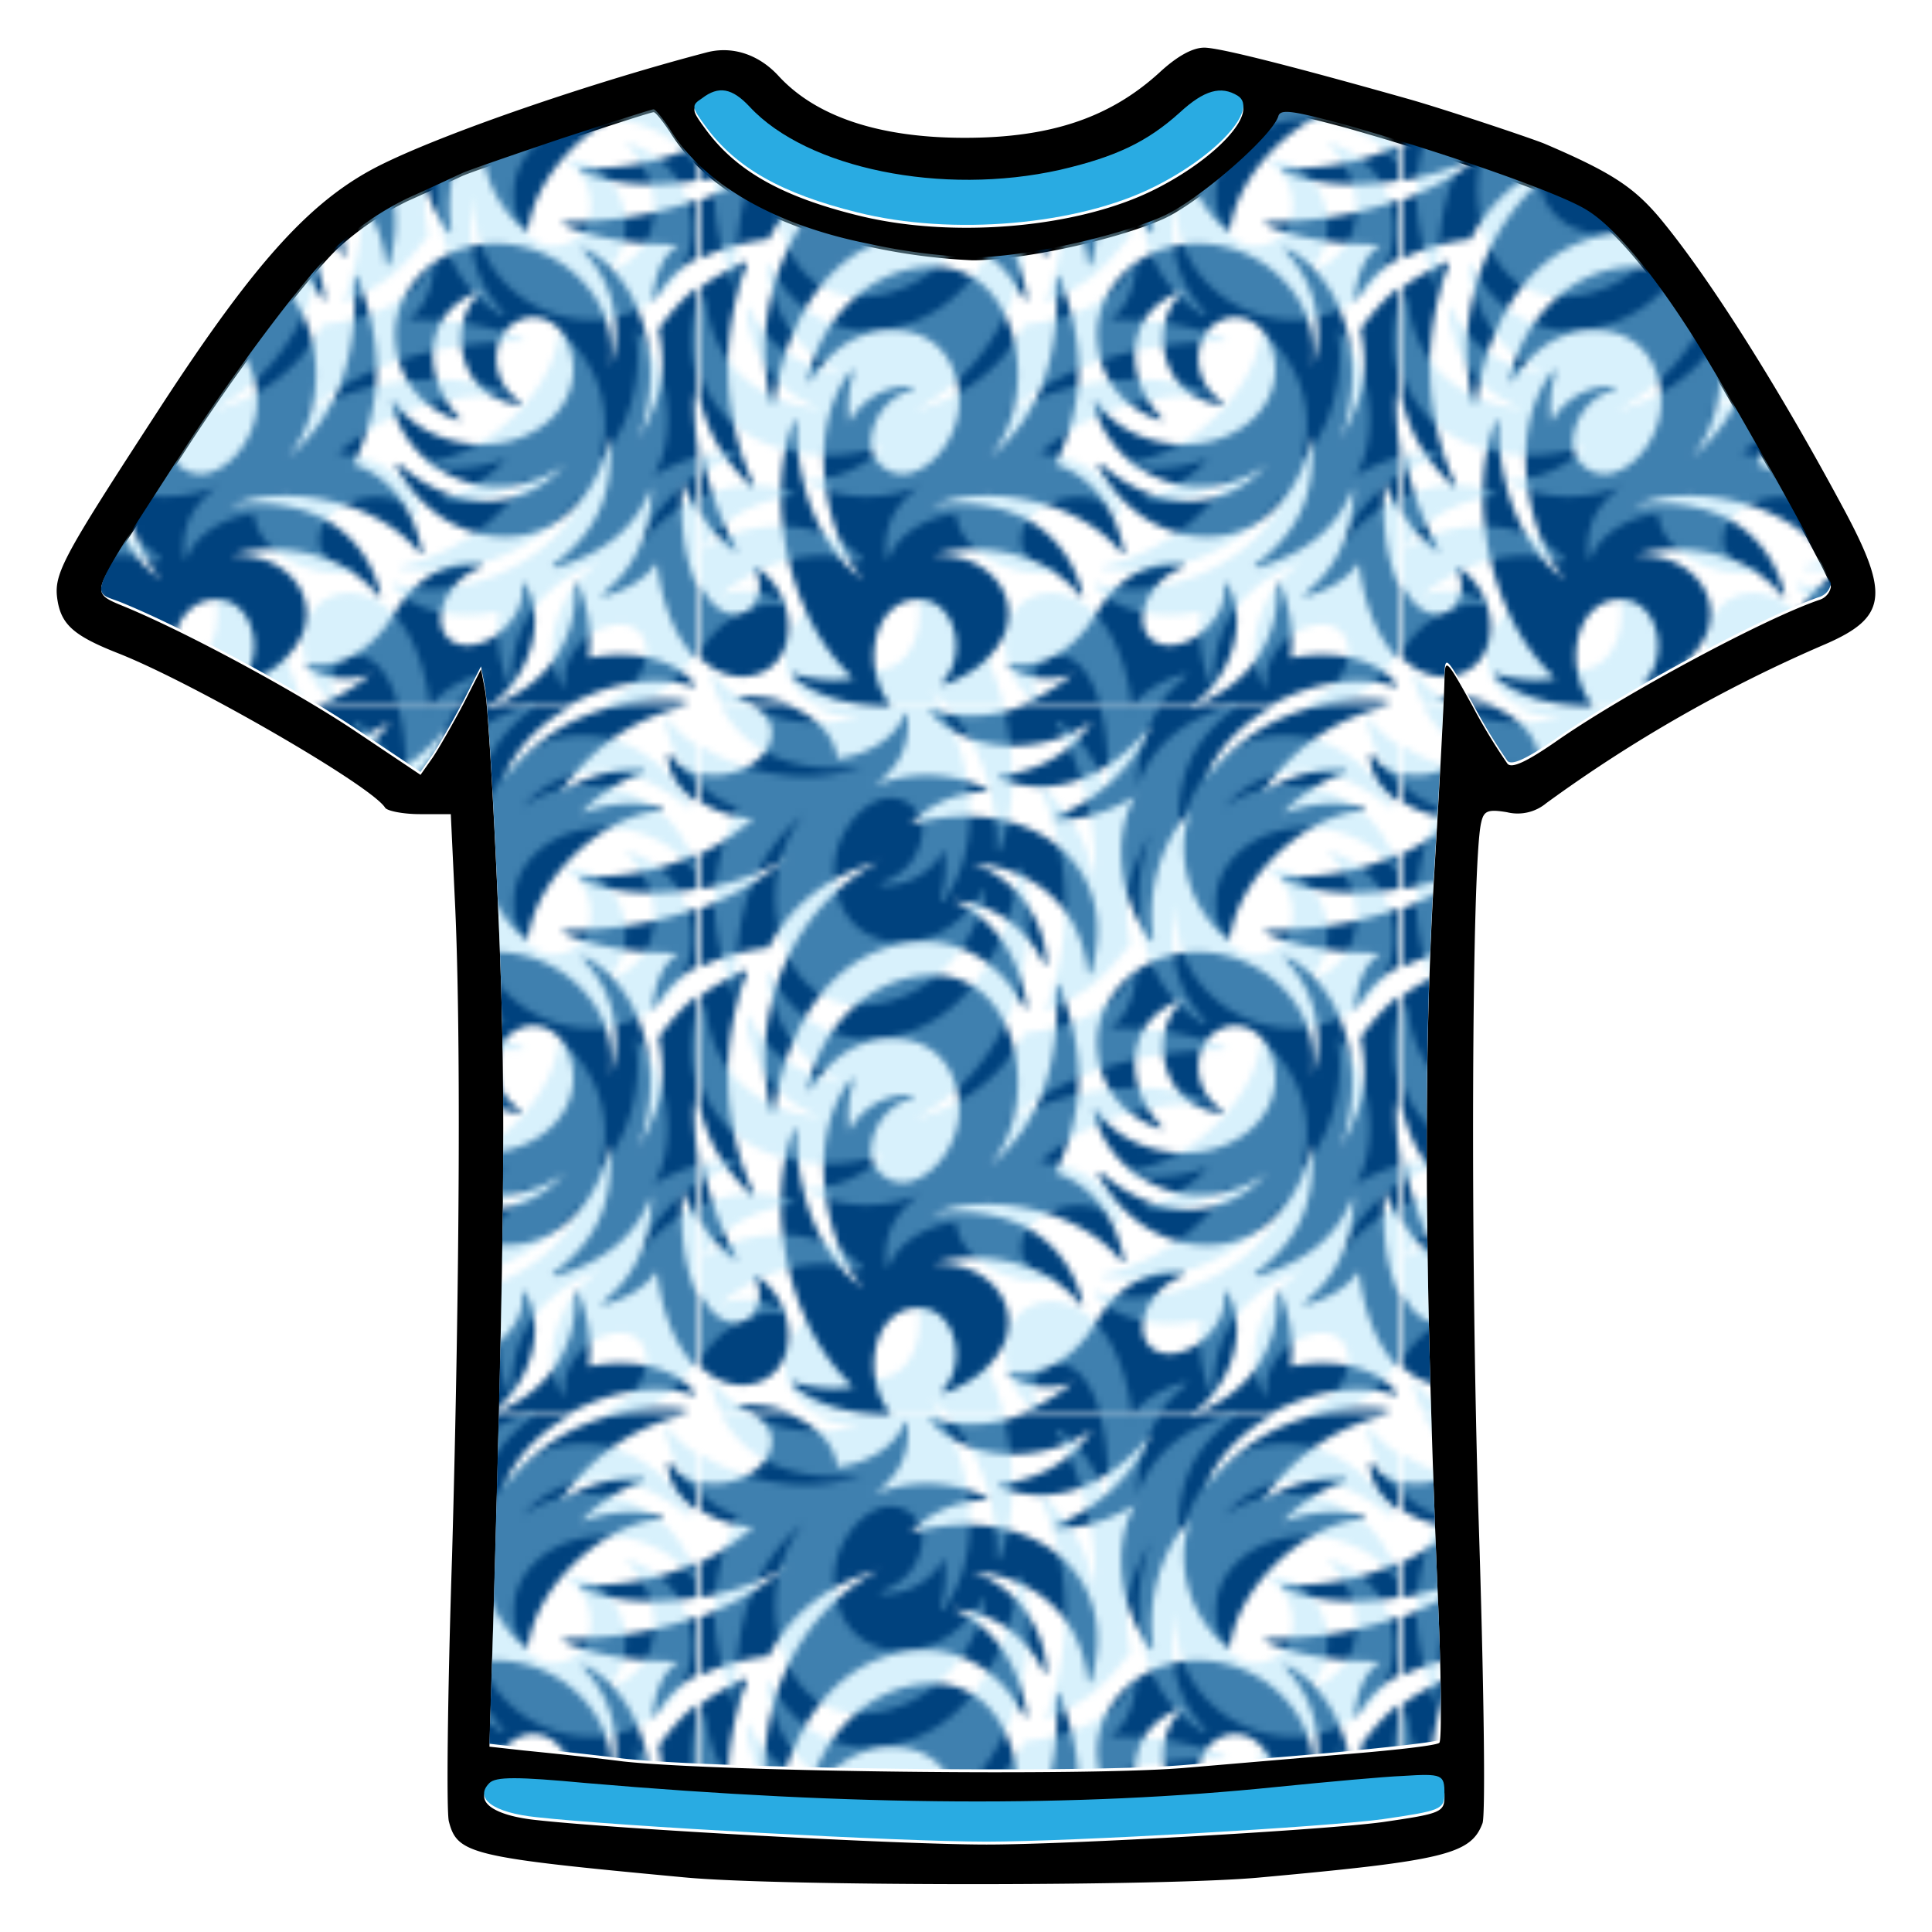 <svg id="Layer_1" data-name="Layer 1" xmlns="http://www.w3.org/2000/svg" xmlns:xlink="http://www.w3.org/1999/xlink" viewBox="0 0 300 300">
  <defs>
    <pattern id="Jive" data-name="Jive" width="108.34" height="109.64" patternUnits="userSpaceOnUse" viewBox="0 0 108.34 109.64">
      <rect width="108.34" height="109.64" fill="none"/>
      <g>
        <path d="M87.47,144.34a.25.25,0,0,1,.25-.21c12.91-.13,24.75-3.27,34-11.51-8,5.56-22.94,7.51-31.53,3.62a.25.25,0,0,1,.11-.48c10.68.29,19.28-3,26-9-6.87-.42-12.57-4.74-12.56-9.84a.25.25,0,0,1,.48-.1c1.12,2.49,4.75,3.78,8.58,2.88,4.18-1,7-4.19,6.3-7.16-.47-2-2.44-3.4-5-3.79a.25.25,0,0,1,0-.5,17.42,17.42,0,0,1,3.32,0c6.49.62,11.51,4.6,11.95,9.18,4.71-.55,8.88-3.16,10.38-6.77a.25.25,0,0,1,.49.08c.38,4.75-1.26,7.84-5,10.85a21.81,21.81,0,0,1,17.26.54.25.25,0,0,1-.1.48,16.25,16.25,0,0,0-11.73,5.07c18.25-5.13,33.09,6.2,28,23.05a.25.25,0,0,1-.49-.05c-.92-9.71-7.7-16.12-17.86-17.08a17.46,17.46,0,0,1,11.56,15.53.25.25,0,0,1-.48.12,16.75,16.75,0,0,0-14.16-9.81c6.33,2.58,10.4,8.6,11.57,16.42a.25.25,0,0,1-.48.15c-3.87-7.58-12.16-12.79-22.45-8.81-10.62,4.11-15.27,16.39-16.3,25a.26.26,0,0,1-.24.22.25.25,0,0,1-.26-.2c-3.72-15.69,3.58-31.95,16.64-38.84-7.1,2-13.44,6.26-17,13.35-8.29,1-14,3.86-16.86,9.24a.25.25,0,0,1-.29.13.25.25,0,0,1-.18-.27c.18-2.11.94-6.33,4.07-8.27-7,0-12.51-.89-17.8-3A.26.26,0,0,1,87.47,144.34ZM117,197.81a.25.25,0,0,0-.36.34c1.62,2.8.14,6.81-3.05,6.81-5.72,0-8.47-10.77-7.6-20.59,2.16,5.76,4,8.05,7.35,10.79a.25.25,0,0,0,.38-.31,46.56,46.56,0,0,1-5.9-24.09c1.46,6,3.2,9.32,8.13,14.38a.25.25,0,0,0,.41-.28,44.25,44.25,0,0,1-.95-34.26.25.25,0,0,0-.35-.32c-5.21,2.55-8.26,4.23-12.75,10.39,1.36,7.4.23,11-3.17,17.2C103,167.94,101,154,90.92,148.26a.25.25,0,0,0-.31.4,17.91,17.91,0,0,1,4.16,17.93c1.53-10.39-7.6-19.12-17.78-19.12-9.6,0-16.15,7.51-15.61,14.94s5.44,11,9.67,12.5a.25.25,0,0,0,.27-.42c-5.61-5.69-6.38-16.49,3.58-19.76-5.86,5.06-3.69,16.83,5.69,17.72a.25.25,0,0,0,.16-.47,8,8,0,0,1-3.68-6.57c0-4.67,3.42-6.51,5.68-6.51,3.42,0,6.26,3.26,6.26,8.18,0,5.84-5.26,10.68-12,11.44s-12.78-2.15-15.75-6.46a.25.25,0,0,0-.45.21,17.14,17.14,0,0,0,26.89,9.51c-6.61,7.5-17,7.61-25.72-.09a.25.25,0,0,0-.4.3c2.67,5.41,9.25,11.82,18.61,10.88,8.56-.86,13.52-9,14.52-15.69.56,8.52-1.39,14.54-8.75,20.15a.25.25,0,0,0,.22.45c6.79-2,12.23-5.43,15-12.54,0,6.16-2.14,12.37-7.53,16.51a.25.25,0,0,0,.22.45c3.45-1,6.17-2.49,8.14-5.19,1.31,11.1,6.52,17.69,12.52,17.69,4.12,0,7.2-3,7.2-7.87A11.37,11.37,0,0,0,117,197.81Zm99.23-91.62c-3.16-3.9-9.54-5.39-16.43-4a22.7,22.7,0,0,0-1.61-11.48.25.25,0,0,0-.48.12c.38,8.77-4.62,15.84-13.45,18.91,6.91-4.76,8.93-14.19,5.64-19.07a.25.25,0,0,0-.46.19c.37,2.06-.61,4.68-2.71,6.73-2.91,2.81-6.85,3.45-8.81,1.43s-1.2-5.95,1.71-8.76A9.68,9.68,0,0,1,183,88.08a.25.25,0,0,0-.06-.49c-6.39-.55-10.77,3.25-13.52,7.88s-7.57,8.41-13.21,7.67a.25.25,0,0,0-.16.47,11,11,0,0,0,9.86,1.05c-5.79,4.91-14,7.74-21.84,5.23a.25.25,0,0,0-.27.41c5.91,6.56,17.69,6.7,25.11,1.37-3,4.32-7.07,7.48-14.29,8.48a.25.25,0,0,0-.05.49c8.29,3.08,16.6,0,23.45-8.21a26.34,26.34,0,0,1-14.77,14,.25.25,0,0,0-.16.28.25.25,0,0,0,.24.21c3.94.08,7.49-.86,12.27-3.57C172.1,129,172.87,139,178,145.61a.25.25,0,0,0,.45-.2c-1.18-7.2,1.3-15.33,5.61-19.64a18.18,18.18,0,0,0,5.9,19.64.25.25,0,0,0,.26,0,.26.26,0,0,0,.16-.2c1.23-9.42,11.77-19,20.6-19.78a.25.25,0,0,0,0-.5,20.83,20.83,0,0,0-12.39,1,21.79,21.79,0,0,1,9.56-6.25.25.25,0,0,0-.06-.5,20.42,20.42,0,0,0-12.73,3.54A31.44,31.44,0,0,1,214.8,109.3a.25.25,0,0,0,0-.5c-11.92-1.3-21.75,3.32-28.22,11.92,1.65-4.9,6.37-9.76,12.95-12.62,5.85-2.55,11.85-2.95,16.42-1.51a.25.25,0,0,0,.27-.4Zm-52.91,75.57c4.81-10.49,4.46-18.69.59-29.05a.25.25,0,0,0-.49.1c.62,12.62-2.83,21.65-10.3,27.81,8.25-9.85,4.35-29.56-8.82-29.56-9.59,0-17.52,8-19.45,17.52a.25.25,0,0,0,.47.18c2.84-4.76,7.41-7.85,12.46-7.85,8.13,0,10.54,6.47,10.54,11,0,6.19-4.93,11.34-8.71,11.34a4.94,4.94,0,0,1-5-4.93,8.87,8.87,0,0,1,6.38-8.16.25.25,0,0,0-.07-.5,10.47,10.47,0,0,0-9.63,5.57,17.4,17.4,0,0,1,.64-7.72.25.25,0,0,0-.44-.23c-7.36,9.39-3.84,25.63,2,32.36-5.53-4-10.42-12.63-10.34-24.39a.25.25,0,0,0-.49-.1c-4.11,10.25-1.93,29.25,9.28,39.85a20.13,20.13,0,0,1-9.12-.69.25.25,0,0,0-.24.44c4.09,3.46,9.81,4.54,15.27,4.54-4.7-5.5-3.14-16.55,4.36-16.55,5.35,0,7.78,8.3,3.65,12.78a.25.25,0,0,0,.27.41c4.78-1.65,9.95-5.79,9.95-11,0-5-4.81-9.39-11.8-9.05,8.82-2.51,18.05.27,22.88,6.25a.25.25,0,0,0,.31.07.26.26,0,0,0,.13-.29c-2.79-10.72-12-15.2-23.44-13.71,9.28-3.76,23.25-.48,29.42,7.31a.25.25,0,0,0,.45-.21C172.53,188.66,169,183.71,163.28,181.76Z" fill="#00427e"/>
        <path d="M189.67,162.47a.25.25,0,0,1-.25.21c-12.91.14-24.75,3.27-34,11.52,8-5.56,22.94-7.51,31.53-3.62a.26.26,0,0,1-.11.49c-10.68-.29-19.28,3-26,9,6.87.42,12.57,4.74,12.56,9.85a.25.25,0,0,1-.48.1c-1.12-2.49-4.75-3.78-8.58-2.88-4.18,1-7,4.19-6.3,7.17.47,2,2.44,3.4,5,3.79a.25.25,0,0,1,0,.5,17.42,17.42,0,0,1-3.32,0c-6.49-.62-11.51-4.59-11.95-9.18-4.71.55-8.88,3.16-10.38,6.77a.25.25,0,0,1-.49-.08c-.38-4.75,1.26-7.84,5-10.85a21.82,21.82,0,0,1-17.26-.54.26.26,0,0,1-.14-.28.25.25,0,0,1,.24-.2,16.26,16.26,0,0,0,11.73-5.07c-18.26,5.13-33.09-6.2-28-23.05a.25.25,0,0,1,.49,0c.92,9.71,7.7,16.12,17.86,17.08a17.46,17.46,0,0,1-11.56-15.53.25.25,0,0,1,.48-.12,16.75,16.75,0,0,0,14.16,9.81c-6.33-2.58-10.4-8.6-11.57-16.42a.25.25,0,0,1,.48-.15c3.87,7.58,12.16,12.79,22.45,8.81,10.62-4.11,15.27-16.38,16.3-25a.25.25,0,0,1,.5,0c3.72,15.69-3.58,31.95-16.64,38.84,7.1-2,13.44-6.26,17-13.35,8.29-1,14-3.86,16.86-9.24a.25.25,0,0,1,.48.14c-.18,2.11-.94,6.33-4.07,8.27,7,0,12.51.89,17.8,3A.25.25,0,0,1,189.67,162.47ZM160.18,109a.25.25,0,0,0,.36-.34c-1.62-2.8-.14-6.81,3.05-6.81,5.72,0,8.47,10.77,7.6,20.59-2.16-5.75-4-8.05-7.35-10.79a.25.25,0,0,0-.38.32,46.55,46.55,0,0,1,5.9,24.08c-1.46-6-3.2-9.32-8.13-14.38a.25.25,0,0,0-.41.28,44.25,44.25,0,0,1,.95,34.26.25.25,0,0,0,.35.32c5.21-2.55,8.26-4.23,12.75-10.39-1.36-7.4-.23-11,3.17-17.19-3.94,9.92-1.84,23.89,8.19,29.59a.25.25,0,0,0,.31-.4,17.9,17.9,0,0,1-4.16-17.93c-1.53,10.39,7.6,19.11,17.78,19.11,9.6,0,16.15-7.51,15.61-14.94s-5.44-11-9.67-12.5a.25.25,0,0,0-.27.42c5.61,5.69,6.38,16.49-3.58,19.76,5.86-5.06,3.69-16.83-5.69-17.72a.25.25,0,0,0-.26.17.25.25,0,0,0,.1.3,8,8,0,0,1,3.68,6.57c0,4.67-3.42,6.51-5.68,6.51-3.42,0-6.26-3.26-6.26-8.18,0-5.84,5.26-10.68,12-11.43s12.78,2.15,15.75,6.46a.25.25,0,0,0,.46-.21A17.14,17.14,0,0,0,189.47,125c6.61-7.5,17-7.61,25.72.09a.25.25,0,0,0,.39-.3c-2.67-5.41-9.25-11.82-18.61-10.88-8.56.86-13.52,9-14.52,15.69-.56-8.52,1.39-14.54,8.75-20.14a.25.25,0,0,0,.07-.32.25.25,0,0,0-.3-.13c-6.79,2-12.23,5.42-15,12.54,0-6.16,2.14-12.37,7.53-16.51a.25.25,0,0,0-.22-.45c-3.45,1-6.17,2.49-8.14,5.18-1.31-11.1-6.52-17.69-12.53-17.69-4.12,0-7.21,3-7.21,7.87A11.37,11.37,0,0,0,160.18,109ZM61,200.62c3.16,3.9,9.54,5.39,16.43,4A22.71,22.71,0,0,0,79,216.1a.25.25,0,0,0,.48-.12c-.37-8.77,4.62-15.84,13.45-18.91C86,201.82,84,211.26,87.29,216.13a.25.25,0,0,0,.46-.19c-.37-2.06.61-4.68,2.71-6.72,2.91-2.81,6.85-3.45,8.81-1.43s1.2,5.95-1.71,8.76a9.67,9.67,0,0,1-3.45,2.19A.25.25,0,0,0,94,219a.25.25,0,0,0,.23.22c6.39.55,10.77-3.25,13.52-7.88s7.57-8.41,13.21-7.67a.25.25,0,0,0,.16-.47,11,11,0,0,0-9.86-1.05c5.8-4.91,14-7.74,21.84-5.23a.25.25,0,0,0,.27-.41c-5.91-6.56-17.69-6.7-25.11-1.37,3-4.32,7.07-7.49,14.29-8.48a.25.25,0,0,0,.05-.49c-8.29-3.08-16.6,0-23.45,8.22a26.34,26.34,0,0,1,14.77-14,.25.25,0,0,0-.08-.49c-3.94-.08-7.49.86-12.26,3.57,3.51-5.69,2.74-15.64-2.37-22.26a.25.25,0,0,0-.45.2c1.18,7.2-1.3,15.33-5.61,19.64a18.17,18.17,0,0,0-5.9-19.64.25.25,0,0,0-.42.16c-1.23,9.42-11.77,19-20.6,19.78a.25.25,0,0,0,0,.5,20.84,20.84,0,0,0,12.39-1A21.81,21.81,0,0,1,69,187a.25.25,0,0,0,.06.5A20.42,20.42,0,0,0,81.77,184a31.45,31.45,0,0,1-19.43,13.51.25.25,0,0,0,0,.5c11.92,1.3,21.75-3.32,28.22-11.92-1.65,4.9-6.37,9.76-12.95,12.62-5.85,2.55-11.85,2.95-16.42,1.51a.25.25,0,0,0-.27.4ZM113.86,125c-4.81,10.49-4.46,18.69-.59,29.05a.25.25,0,0,0,.49-.1c-.62-12.62,2.83-21.65,10.3-27.81-8.25,9.85-4.35,29.56,8.82,29.56,9.59,0,17.52-8,19.46-17.53a.25.25,0,0,0-.47-.18c-2.84,4.76-7.41,7.85-12.46,7.85-8.13,0-10.54-6.47-10.54-11,0-6.19,4.93-11.34,8.71-11.34a4.94,4.94,0,0,1,5,4.93,8.88,8.88,0,0,1-6.37,8.16.25.25,0,0,0,.07.5,10.47,10.47,0,0,0,9.63-5.57,17.41,17.41,0,0,1-.64,7.72.25.25,0,0,0,.44.23c7.36-9.39,3.84-25.62-2-32.36,5.53,4,10.42,12.63,10.34,24.39a.25.25,0,0,0,.49.1c4.11-10.25,1.93-29.25-9.28-39.85a20.1,20.1,0,0,1,9.12.69.25.25,0,0,0,.24-.44c-4.09-3.46-9.81-4.54-15.27-4.54,4.7,5.5,3.14,16.55-4.35,16.55-5.35,0-7.78-8.3-3.65-12.78a.25.25,0,0,0-.27-.41c-4.78,1.66-9.95,5.79-9.95,11,0,5,4.81,9.39,11.8,9.05-8.82,2.5-18.05-.27-22.88-6.25a.25.25,0,0,0-.44.22c2.79,10.71,12,15.2,23.44,13.71-9.28,3.76-23.25.48-29.42-7.31a.25.25,0,0,0-.45.21C104.6,118.15,108.1,123.09,113.86,125Z" fill="#9ddcf9" opacity="0.4"/>
      </g>
      <g>
        <path d="M-20.86,144.34a.25.25,0,0,1,.25-.21c12.91-.13,24.75-3.27,34-11.51-8,5.56-22.94,7.51-31.53,3.62a.25.25,0,0,1-.14-.29.25.25,0,0,1,.25-.2c10.68.29,19.28-3,26-9-6.87-.42-12.57-4.74-12.56-9.84a.25.25,0,0,1,.2-.25.25.25,0,0,1,.28.14c1.12,2.49,4.75,3.78,8.58,2.88,4.18-1,7-4.19,6.3-7.16-.47-2-2.44-3.4-5-3.79a.25.25,0,0,1,0-.5,17.42,17.42,0,0,1,3.32,0c6.49.62,11.51,4.6,11.95,9.18,4.71-.55,8.88-3.16,10.38-6.77a.25.25,0,0,1,.49.08c.38,4.75-1.26,7.84-5,10.85a21.81,21.81,0,0,1,17.26.54.25.25,0,0,1-.1.48,16.25,16.25,0,0,0-11.73,5.07c18.25-5.13,33.09,6.2,28,23.05a.25.25,0,0,1-.49-.05c-.92-9.71-7.7-16.12-17.86-17.08a17.46,17.46,0,0,1,11.56,15.53.25.25,0,0,1-.48.12,16.75,16.75,0,0,0-14.16-9.81c6.33,2.58,10.4,8.6,11.57,16.42A.25.25,0,0,1,50,156c-3.87-7.58-12.16-12.79-22.45-8.81-10.62,4.11-15.27,16.39-16.3,25a.26.26,0,0,1-.24.22.25.25,0,0,1-.26-.2C7,156.6,14.32,140.34,27.38,133.45c-7.1,2-13.44,6.26-17,13.35-8.29,1-14,3.86-16.86,9.24a.25.25,0,0,1-.29.13A.25.25,0,0,1-7,155.9c.18-2.11.94-6.33,4.07-8.27-7,0-12.51-.89-17.8-3A.26.26,0,0,1-20.86,144.34ZM8.62,197.81a.25.25,0,0,0-.36.34c1.62,2.8.14,6.81-3.05,6.81-5.72,0-8.47-10.77-7.6-20.59,2.16,5.76,4,8.05,7.35,10.79a.25.25,0,0,0,.38-.31,46.56,46.56,0,0,1-5.9-24.09c1.46,6,3.2,9.32,8.13,14.38a.25.25,0,0,0,.41-.28A44.25,44.25,0,0,1,7,150.59a.25.25,0,0,0-.35-.32c-5.21,2.55-8.26,4.23-12.75,10.39,1.36,7.4.23,11-3.17,17.2,3.94-9.92,1.84-23.89-8.19-29.59a.25.25,0,0,0-.32.06.25.25,0,0,0,0,.33,17.91,17.91,0,0,1,4.16,17.93c1.53-10.39-7.6-19.12-17.78-19.12-9.6,0-16.15,7.51-15.61,14.94s5.44,11,9.67,12.5a.26.26,0,0,0,.3-.1.26.26,0,0,0,0-.32c-5.61-5.69-6.38-16.49,3.58-19.76-5.86,5.06-3.69,16.83,5.69,17.72a.25.25,0,0,0,.26-.17.25.25,0,0,0-.1-.3,8,8,0,0,1-3.68-6.57c0-4.67,3.42-6.51,5.68-6.51,3.42,0,6.26,3.26,6.26,8.18,0,5.84-5.26,10.68-12,11.44s-12.78-2.15-15.75-6.46a.25.25,0,0,0-.31-.09.25.25,0,0,0-.14.29,17.14,17.14,0,0,0,26.89,9.51c-6.61,7.5-17,7.61-25.72-.09a.25.25,0,0,0-.32,0,.25.25,0,0,0-.07.31c2.67,5.41,9.25,11.82,18.61,10.88,8.56-.86,13.52-9,14.52-15.69.56,8.52-1.39,14.54-8.75,20.15a.26.26,0,0,0-.07.32.26.26,0,0,0,.3.13c6.79-2,12.23-5.43,15-12.54,0,6.16-2.14,12.37-7.53,16.51a.25.25,0,0,0-.07.31.25.25,0,0,0,.3.13c3.45-1,6.17-2.49,8.14-5.19C-5,208.11.22,214.7,6.23,214.7c4.13,0,7.21-3,7.21-7.87A11.37,11.37,0,0,0,8.62,197.81Zm99.23-91.62c-3.16-3.9-9.54-5.39-16.43-4a22.7,22.7,0,0,0-1.61-11.48.25.25,0,0,0-.48.12c.37,8.77-4.62,15.84-13.45,18.91,6.91-4.76,8.93-14.19,5.64-19.07a.25.25,0,0,0-.46.19c.37,2.06-.61,4.68-2.71,6.73-2.91,2.81-6.85,3.45-8.81,1.43s-1.2-5.95,1.71-8.76a9.68,9.68,0,0,1,3.45-2.18.25.25,0,0,0-.06-.49C68.23,87,63.85,90.83,61.1,95.46s-7.57,8.41-13.21,7.67a.25.25,0,0,0-.16.47,11,11,0,0,0,9.86,1.05c-5.79,4.91-14,7.74-21.84,5.23a.25.25,0,0,0-.27.41c5.91,6.56,17.69,6.7,25.11,1.37-3,4.32-7.07,7.48-14.29,8.48a.25.25,0,0,0-.05.49c8.29,3.08,16.6,0,23.45-8.21a26.34,26.34,0,0,1-14.77,14,.25.25,0,0,0-.16.28.25.25,0,0,0,.24.21c3.94.08,7.49-.86,12.27-3.57C63.77,129,64.53,139,69.64,145.61a.25.25,0,0,0,.45-.2c-1.18-7.2,1.3-15.33,5.61-19.64a18.18,18.18,0,0,0,5.9,19.64.25.25,0,0,0,.26,0,.26.26,0,0,0,.16-.2c1.23-9.42,11.77-19,20.6-19.78a.25.25,0,0,0,0-.5,20.83,20.83,0,0,0-12.39,1,21.79,21.79,0,0,1,9.55-6.25.25.25,0,0,0-.06-.5A20.42,20.42,0,0,0,87,122.81a31.44,31.44,0,0,1,19.43-13.51.25.25,0,0,0,0-.5c-11.92-1.3-21.75,3.32-28.22,11.92,1.65-4.9,6.37-9.76,12.95-12.62,5.85-2.55,11.85-2.95,16.42-1.51a.25.25,0,0,0,.27-.4Zm-52.9,75.57c4.81-10.49,4.46-18.69.59-29.05a.25.25,0,0,0-.49.1c.62,12.62-2.83,21.65-10.3,27.81,8.25-9.85,4.35-29.56-8.82-29.56-9.59,0-17.52,8-19.45,17.52a.25.25,0,0,0,.47.18c2.84-4.76,7.41-7.85,12.46-7.85,8.13,0,10.54,6.47,10.54,11,0,6.19-4.93,11.34-8.71,11.34a4.94,4.94,0,0,1-5-4.93,8.87,8.87,0,0,1,6.38-8.16.25.25,0,0,0-.07-.5,10.47,10.47,0,0,0-9.63,5.57,17.4,17.4,0,0,1,.64-7.72.25.25,0,0,0-.44-.23c-7.36,9.39-3.84,25.63,2,32.36-5.53-4-10.42-12.63-10.34-24.39a.25.25,0,0,0-.49-.1C10.1,185.4,12.28,204.39,23.49,215a20.13,20.13,0,0,1-9.13-.69.25.25,0,0,0-.24.44c4.09,3.46,9.81,4.54,15.27,4.54-4.7-5.5-3.14-16.55,4.36-16.55,5.35,0,7.78,8.3,3.65,12.78a.25.25,0,0,0,.27.41c4.78-1.65,9.95-5.79,9.95-11,0-5-4.81-9.39-11.8-9.05,8.82-2.51,18.05.27,22.88,6.25a.25.25,0,0,0,.31.07.26.26,0,0,0,.13-.29c-2.79-10.72-12-15.2-23.44-13.71,9.28-3.76,23.25-.48,29.42,7.31a.25.25,0,0,0,.45-.21C64.2,188.66,60.7,183.71,54.94,181.76Z" fill="#00427e"/>
        <path d="M81.33,162.47a.25.25,0,0,1-.25.21c-12.91.14-24.75,3.27-34,11.52,8-5.56,22.94-7.51,31.53-3.62a.26.26,0,0,1-.11.49c-10.68-.29-19.28,3-26,9,6.87.42,12.57,4.74,12.56,9.85a.25.25,0,0,1-.48.1c-1.12-2.49-4.75-3.78-8.58-2.88-4.18,1-7,4.19-6.3,7.17.47,2,2.44,3.4,5,3.79a.25.25,0,0,1,0,.5,17.42,17.42,0,0,1-3.32,0c-6.49-.62-11.51-4.59-11.95-9.18-4.71.55-8.88,3.16-10.38,6.77a.25.25,0,0,1-.49-.08c-.38-4.75,1.26-7.84,5-10.85a21.82,21.82,0,0,1-17.26-.54.26.26,0,0,1-.14-.28.25.25,0,0,1,.24-.2,16.26,16.26,0,0,0,11.73-5.07C9.82,184.25-5,172.92.12,156.07a.25.25,0,0,1,.49,0c.92,9.71,7.7,16.12,17.86,17.08A17.46,17.46,0,0,1,6.92,157.66a.25.25,0,0,1,.48-.12,16.75,16.75,0,0,0,14.16,9.81c-6.33-2.58-10.4-8.6-11.57-16.42a.25.25,0,0,1,.48-.15c3.87,7.58,12.16,12.79,22.45,8.81,10.62-4.11,15.27-16.38,16.3-25a.25.25,0,0,1,.5,0c3.72,15.69-3.58,31.95-16.64,38.84,7.1-2,13.44-6.26,17-13.35,8.29-1,14-3.86,16.86-9.24a.25.25,0,0,1,.48.14c-.18,2.11-.94,6.33-4.07,8.27,7,0,12.51.89,17.8,3A.25.25,0,0,1,81.33,162.47ZM51.84,109a.25.25,0,0,0,.36-.34c-1.62-2.8-.14-6.81,3.05-6.81,5.72,0,8.47,10.77,7.6,20.59-2.16-5.75-4-8.05-7.35-10.79a.25.25,0,0,0-.38.32A46.55,46.55,0,0,1,61,136c-1.46-6-3.2-9.32-8.13-14.38a.25.25,0,0,0-.41.28,44.25,44.25,0,0,1,.95,34.26.25.25,0,0,0,.35.32C59,154,62,152.31,66.52,146.15c-1.36-7.4-.23-11,3.17-17.19-3.94,9.92-1.84,23.89,8.19,29.59a.25.25,0,0,0,.31-.4A17.9,17.9,0,0,1,74,140.22c-1.53,10.39,7.6,19.11,17.78,19.11,9.6,0,16.15-7.51,15.61-14.94s-5.44-11-9.67-12.5a.25.25,0,0,0-.27.42c5.61,5.69,6.38,16.49-3.58,19.76,5.86-5.06,3.69-16.83-5.69-17.72a.25.25,0,0,0-.26.17.25.25,0,0,0,.1.3,8,8,0,0,1,3.68,6.57c0,4.67-3.42,6.51-5.68,6.51-3.42,0-6.26-3.26-6.26-8.18,0-5.84,5.26-10.68,12-11.43s12.78,2.15,15.75,6.46a.25.25,0,0,0,.45-.21A17.14,17.14,0,0,0,81.13,125c6.61-7.5,17-7.61,25.72.09a.25.25,0,0,0,.39-.3C104.58,119.41,98,113,88.64,113.93c-8.56.86-13.52,9-14.52,15.69-.56-8.52,1.39-14.54,8.75-20.14a.25.25,0,0,0,.07-.32.25.25,0,0,0-.3-.13c-6.79,2-12.23,5.42-15,12.54,0-6.16,2.14-12.37,7.53-16.51a.25.25,0,0,0-.22-.45c-3.45,1-6.17,2.49-8.14,5.18-1.31-11.1-6.52-17.69-12.53-17.69-4.12,0-7.21,3-7.21,7.87A11.37,11.37,0,0,0,51.84,109Zm-99.23,91.62c3.16,3.9,9.54,5.39,16.43,4a22.71,22.71,0,0,0,1.61,11.49.26.26,0,0,0,.29.14.26.26,0,0,0,.19-.26c-.37-8.77,4.62-15.84,13.45-18.91-6.91,4.76-8.93,14.19-5.64,19.06a.26.26,0,0,0,.31.09.25.25,0,0,0,.15-.28c-.37-2.06.61-4.68,2.71-6.72,2.91-2.81,6.85-3.45,8.81-1.43s1.2,5.95-1.71,8.76a9.67,9.67,0,0,1-3.45,2.19.25.25,0,0,0-.17.27.25.25,0,0,0,.23.22c6.39.55,10.77-3.25,13.52-7.88s7.57-8.41,13.21-7.67a.25.25,0,0,0,.16-.47,11,11,0,0,0-9.86-1.05c5.79-4.91,14-7.74,21.84-5.23a.25.25,0,0,0,.27-.41c-5.91-6.56-17.69-6.7-25.11-1.37,3-4.32,7.07-7.49,14.29-8.48a.25.25,0,0,0,.05-.49c-8.29-3.08-16.6,0-23.45,8.22a26.34,26.34,0,0,1,14.77-14,.25.25,0,0,0-.08-.49c-3.94-.08-7.49.86-12.27,3.57,3.51-5.69,2.74-15.64-2.37-22.26a.26.26,0,0,0-.3-.08.26.26,0,0,0-.15.28c1.18,7.2-1.3,15.33-5.61,19.64a18.17,18.17,0,0,0-5.9-19.64.25.25,0,0,0-.26,0,.26.26,0,0,0-.16.2c-1.23,9.42-11.77,19-20.6,19.78a.25.25,0,0,0-.23.24.25.25,0,0,0,.2.26,20.84,20.84,0,0,0,12.39-1A21.81,21.81,0,0,1-39.36,187a.25.25,0,0,0-.18.27.25.25,0,0,0,.23.22A20.42,20.42,0,0,0-26.57,184,31.45,31.45,0,0,1-46,197.51a.26.26,0,0,0-.2.26A.25.25,0,0,0-46,198c11.92,1.3,21.75-3.32,28.22-11.92-1.65,4.9-6.37,9.76-12.95,12.62-5.85,2.55-11.85,2.95-16.42,1.51a.25.25,0,0,0-.29.1A.25.25,0,0,0-47.39,200.62ZM5.52,125c-4.81,10.49-4.46,18.69-.59,29.05a.25.25,0,0,0,.49-.1c-.62-12.62,2.83-21.65,10.3-27.81-8.25,9.85-4.35,29.56,8.82,29.56,9.59,0,17.52-8,19.46-17.53a.25.25,0,0,0-.47-.18c-2.84,4.76-7.41,7.85-12.46,7.85-8.13,0-10.54-6.47-10.54-11,0-6.19,4.93-11.34,8.71-11.34a4.94,4.94,0,0,1,5,4.93,8.88,8.88,0,0,1-6.38,8.16.25.25,0,0,0,.07.5,10.47,10.47,0,0,0,9.63-5.57A17.41,17.41,0,0,1,37,139.3a.25.25,0,0,0,.44.23c7.36-9.39,3.84-25.62-2-32.36,5.53,4,10.42,12.63,10.34,24.39a.25.25,0,0,0,.49.1c4.11-10.25,1.93-29.25-9.28-39.85a20.1,20.1,0,0,1,9.13.69.25.25,0,0,0,.24-.44c-4.09-3.46-9.81-4.54-15.27-4.54,4.7,5.5,3.14,16.55-4.35,16.55-5.35,0-7.78-8.3-3.65-12.78a.25.25,0,0,0-.27-.41c-4.78,1.66-9.95,5.79-9.95,11,0,5,4.81,9.39,11.8,9.05-8.82,2.5-18.05-.27-22.88-6.25a.25.25,0,0,0-.44.22c2.79,10.71,12,15.2,23.44,13.71-9.28,3.76-23.25.48-29.42-7.31a.25.25,0,0,0-.31-.07.25.25,0,0,0-.14.28C-3.73,118.15-.24,123.09,5.52,125Z" fill="#9ddcf9" opacity="0.4"/>
      </g>
      <g>
        <path d="M87.47,34.69a.25.25,0,0,1,.25-.21c12.91-.13,24.75-3.27,34-11.51-8,5.56-22.94,7.51-31.53,3.62a.25.25,0,0,1,.11-.48c10.68.29,19.28-3,26-9-6.87-.42-12.57-4.74-12.56-9.84a.25.25,0,0,1,.48-.1c1.12,2.49,4.75,3.78,8.58,2.88,4.18-1,7-4.19,6.3-7.16-.47-2-2.44-3.4-5-3.79a.25.25,0,0,1-.22-.26.25.25,0,0,1,.23-.25,17.42,17.42,0,0,1,3.32,0c6.49.62,11.51,4.6,11.95,9.18,4.71-.55,8.88-3.16,10.38-6.77a.25.25,0,0,1,.49.08c.38,4.75-1.26,7.84-5,10.85a21.81,21.81,0,0,1,17.26.54.25.25,0,0,1-.1.48A16.25,16.25,0,0,0,140.72,18c18.25-5.13,33.09,6.2,28,23.05a.25.25,0,0,1-.49-.05c-.92-9.71-7.7-16.12-17.86-17.08a17.46,17.46,0,0,1,11.56,15.53.25.25,0,0,1-.48.12,16.75,16.75,0,0,0-14.16-9.81c6.33,2.58,10.4,8.6,11.57,16.42a.25.25,0,0,1-.48.15c-3.87-7.58-12.16-12.79-22.45-8.81-10.62,4.11-15.27,16.39-16.3,25a.26.26,0,0,1-.24.22.25.25,0,0,1-.26-.2C115.36,47,122.66,30.7,135.71,23.81c-7.1,2-13.44,6.26-17,13.35-8.29,1-14,3.86-16.86,9.24a.25.25,0,0,1-.29.12.25.25,0,0,1-.18-.27c.18-2.11.94-6.33,4.07-8.27-7,0-12.51-.89-17.8-3A.26.26,0,0,1,87.47,34.69ZM117,88.17a.25.25,0,0,0-.36.34c1.62,2.8.14,6.81-3.05,6.81-5.72,0-8.47-10.77-7.6-20.59,2.16,5.76,4,8.05,7.35,10.79a.25.25,0,0,0,.38-.31,46.56,46.56,0,0,1-5.9-24.09c1.46,6,3.2,9.32,8.13,14.38a.25.25,0,0,0,.41-.28A44.25,44.25,0,0,1,115.38,41a.25.25,0,0,0-.35-.32c-5.21,2.55-8.26,4.23-12.75,10.39,1.36,7.4.23,11-3.17,17.2C103,58.3,101,44.32,90.92,38.62a.25.25,0,0,0-.31.4,17.91,17.91,0,0,1,4.16,17.93C96.3,46.56,87.17,37.83,77,37.83c-9.6,0-16.15,7.51-15.61,14.94s5.44,11,9.67,12.5a.25.25,0,0,0,.27-.42c-5.61-5.69-6.38-16.49,3.58-19.76C69,50.15,71.21,61.92,80.59,62.82a.25.25,0,0,0,.16-.47,8,8,0,0,1-3.68-6.57c0-4.67,3.42-6.51,5.68-6.51,3.42,0,6.26,3.26,6.26,8.18,0,5.84-5.26,10.68-12,11.44s-12.78-2.15-15.75-6.46a.25.25,0,0,0-.45.21,17.14,17.14,0,0,0,26.89,9.51c-6.61,7.5-17,7.61-25.72-.09a.25.25,0,0,0-.4.3c2.67,5.41,9.25,11.82,18.61,10.88,8.56-.86,13.52-9,14.52-15.69.56,8.52-1.39,14.54-8.75,20.15a.25.25,0,0,0,.22.45c6.79-2,12.23-5.43,15-12.54,0,6.16-2.14,12.37-7.53,16.51a.25.25,0,0,0,.22.45c3.45-1,6.17-2.49,8.14-5.19,1.31,11.1,6.52,17.69,12.52,17.69,4.12,0,7.2-3,7.2-7.87A11.37,11.37,0,0,0,117,88.17ZM216.19-3.45c-3.16-3.9-9.54-5.39-16.43-4a22.7,22.7,0,0,0-1.61-11.48.26.26,0,0,0-.29-.14.26.26,0,0,0-.19.26C198-10,193-3,184.21.1c6.91-4.76,8.93-14.19,5.64-19.07a.25.25,0,0,0-.31-.09.25.25,0,0,0-.15.28c.37,2.06-.61,4.68-2.71,6.73-2.91,2.81-6.85,3.45-8.81,1.43s-1.2-5.95,1.71-8.76A9.68,9.68,0,0,1,183-21.57a.25.25,0,0,0,.17-.27.25.25,0,0,0-.23-.22c-6.39-.55-10.77,3.25-13.52,7.88s-7.57,8.41-13.21,7.67a.26.26,0,0,0-.27.17.25.25,0,0,0,.11.3A11,11,0,0,0,165.93-5c-5.79,4.91-14,7.74-21.84,5.23a.25.25,0,0,0-.27.41c5.91,6.56,17.69,6.7,25.11,1.37-3,4.32-7.07,7.48-14.29,8.48a.25.25,0,0,0-.05.49c8.29,3.08,16.6,0,23.45-8.21a26.34,26.34,0,0,1-14.77,14,.25.25,0,0,0-.16.28.25.25,0,0,0,.24.21c3.94.08,7.49-.86,12.27-3.57C172.1,19.4,172.87,29.35,178,36a.25.25,0,0,0,.45-.2c-1.18-7.2,1.3-15.33,5.61-19.64a18.18,18.18,0,0,0,5.9,19.64.25.25,0,0,0,.26,0,.26.26,0,0,0,.16-.2c1.23-9.42,11.77-19,20.6-19.78a.25.25,0,0,0,0-.5,20.83,20.83,0,0,0-12.39,1,21.79,21.79,0,0,1,9.56-6.25.25.25,0,0,0-.06-.5,20.42,20.42,0,0,0-12.73,3.54A31.44,31.44,0,0,1,214.8-.34.26.26,0,0,0,215-.6a.25.25,0,0,0-.23-.24C202.85-2.14,193,2.48,186.55,11.08c1.65-4.9,6.37-9.76,12.95-12.62,5.85-2.54,11.85-2.95,16.42-1.51a.25.25,0,0,0,.29-.1A.26.26,0,0,0,216.19-3.45ZM163.28,72.12c4.81-10.49,4.46-18.69.59-29.05a.25.25,0,0,0-.49.1c.62,12.62-2.83,21.65-10.3,27.81,8.25-9.85,4.35-29.56-8.82-29.56-9.59,0-17.52,8-19.45,17.52a.25.25,0,0,0,.47.18c2.84-4.76,7.41-7.85,12.46-7.85,8.13,0,10.54,6.47,10.54,11,0,6.19-4.93,11.34-8.71,11.34a4.94,4.94,0,0,1-5-4.93,8.87,8.87,0,0,1,6.38-8.16.25.25,0,0,0-.07-.5,10.47,10.47,0,0,0-9.63,5.57,17.4,17.4,0,0,1,.64-7.72.25.25,0,0,0-.44-.23C124,67,127.56,83.26,133.38,90,127.85,86,123,77.36,123,65.6a.25.25,0,0,0-.49-.1c-4.11,10.25-1.93,29.25,9.28,39.85a20.13,20.13,0,0,1-9.12-.69.25.25,0,0,0-.24.44c4.09,3.46,9.81,4.54,15.27,4.54-4.7-5.5-3.14-16.55,4.36-16.55,5.35,0,7.78,8.3,3.65,12.78a.25.25,0,0,0,.27.41c4.78-1.65,9.95-5.79,9.95-11,0-5-4.81-9.39-11.8-9.05,8.82-2.51,18.05.27,22.88,6.25a.25.25,0,0,0,.31.07.26.26,0,0,0,.13-.29c-2.79-10.72-12-15.2-23.44-13.71,9.28-3.76,23.25-.48,29.42,7.31a.25.25,0,0,0,.45-.21C172.53,79,169,74.07,163.28,72.12Z" fill="#00427e"/>
        <path d="M189.67,52.83a.25.25,0,0,1-.25.21c-12.91.14-24.75,3.27-34,11.52,8-5.56,22.94-7.51,31.53-3.62a.26.26,0,0,1-.11.49c-10.68-.29-19.28,3-26,9,6.87.42,12.57,4.74,12.56,9.85a.25.25,0,0,1-.48.1c-1.12-2.49-4.75-3.78-8.58-2.88-4.18,1-7,4.19-6.3,7.17.47,2,2.44,3.4,5,3.79a.25.25,0,0,1,0,.5,17.42,17.42,0,0,1-3.32,0c-6.49-.62-11.51-4.59-11.95-9.18-4.71.55-8.88,3.16-10.38,6.77a.25.25,0,0,1-.49-.08c-.38-4.75,1.26-7.84,5-10.85A21.82,21.82,0,0,1,124.59,75a.26.26,0,0,1-.14-.28.25.25,0,0,1,.24-.2,16.26,16.26,0,0,0,11.73-5.07c-18.26,5.13-33.09-6.2-28-23.05a.25.25,0,0,1,.49,0c.92,9.71,7.7,16.12,17.86,17.08A17.46,17.46,0,0,1,115.26,48a.25.25,0,0,1,.48-.12,16.75,16.75,0,0,0,14.16,9.81c-6.33-2.58-10.4-8.6-11.57-16.42a.25.25,0,0,1,.48-.15c3.87,7.58,12.16,12.79,22.45,8.81,10.62-4.11,15.27-16.38,16.3-25a.25.25,0,0,1,.5,0c3.72,15.69-3.58,31.95-16.64,38.84,7.1-2,13.44-6.26,17-13.35,8.29-1,14-3.86,16.86-9.24a.25.25,0,0,1,.48.14c-.18,2.11-.94,6.33-4.07,8.27,7,0,12.51.89,17.8,3A.25.25,0,0,1,189.67,52.83ZM160.18-.64a.26.26,0,0,0,.32,0,.25.25,0,0,0,0-.31c-1.62-2.8-.14-6.81,3.05-6.81,5.72,0,8.47,10.77,7.6,20.59C169,7,167.15,4.75,163.84,2a.25.25,0,0,0-.38.32,46.55,46.55,0,0,1,5.9,24.08c-1.46-6-3.2-9.32-8.13-14.38a.25.25,0,0,0-.41.28,44.25,44.25,0,0,1,.95,34.26.25.25,0,0,0,.35.32c5.21-2.55,8.26-4.23,12.75-10.39-1.36-7.4-.23-11,3.17-17.19-3.94,9.92-1.84,23.89,8.19,29.59a.25.25,0,0,0,.31-.4,17.9,17.9,0,0,1-4.16-17.93C180.84,41,190,49.69,200.15,49.69c9.6,0,16.15-7.51,15.61-14.94s-5.44-11-9.67-12.5a.25.25,0,0,0-.27.42c5.61,5.69,6.38,16.49-3.58,19.76,5.86-5.06,3.69-16.83-5.69-17.72a.25.25,0,0,0-.26.17.25.25,0,0,0,.1.29,8,8,0,0,1,3.68,6.57c0,4.67-3.42,6.51-5.68,6.51-3.42,0-6.26-3.26-6.26-8.18,0-5.84,5.26-10.68,12-11.43s12.78,2.15,15.75,6.46a.25.25,0,0,0,.46-.21,17.14,17.14,0,0,0-26.89-9.51c6.61-7.5,17-7.61,25.72.09a.25.25,0,0,0,.39-.3C212.92,9.77,206.33,3.35,197,4.29c-8.56.86-13.52,9-14.52,15.69-.56-8.52,1.39-14.54,8.75-20.14a.25.25,0,0,0,.07-.32.25.25,0,0,0-.3-.13c-6.79,2-12.23,5.42-15,12.54,0-6.16,2.14-12.37,7.53-16.51a.25.25,0,0,0,.07-.32.25.25,0,0,0-.29-.13c-3.45,1-6.17,2.49-8.14,5.18-1.31-11.1-6.52-17.69-12.53-17.69-4.12,0-7.21,3-7.21,7.87A11.37,11.37,0,0,0,160.18-.64ZM61,91c3.16,3.9,9.54,5.39,16.43,4A22.71,22.71,0,0,0,79,106.45a.25.25,0,0,0,.48-.12c-.37-8.77,4.62-15.84,13.45-18.91C86,92.18,84,101.62,87.29,106.49a.25.25,0,0,0,.46-.19c-.37-2.06.61-4.68,2.71-6.72,2.91-2.81,6.85-3.45,8.81-1.43s1.2,5.95-1.71,8.76a9.67,9.67,0,0,1-3.45,2.19.25.25,0,0,0-.17.27.25.25,0,0,0,.23.22c6.39.55,10.77-3.25,13.52-7.88s7.57-8.41,13.21-7.67a.25.25,0,0,0,.16-.47,11,11,0,0,0-9.86-1.05c5.8-4.91,14-7.74,21.84-5.23a.25.25,0,0,0,.27-.41c-5.91-6.56-17.69-6.7-25.11-1.37,3-4.32,7.07-7.49,14.29-8.48a.25.25,0,0,0,.05-.49c-8.29-3.08-16.6,0-23.45,8.22a26.34,26.34,0,0,1,14.77-14,.25.25,0,0,0-.08-.49c-3.94-.08-7.49.86-12.26,3.57,3.51-5.69,2.74-15.64-2.37-22.26a.25.25,0,0,0-.45.2c1.18,7.2-1.3,15.33-5.61,19.64a18.17,18.17,0,0,0-5.9-19.64.25.25,0,0,0-.42.16c-1.23,9.42-11.77,19-20.6,19.78a.25.25,0,0,0,0,.5,20.84,20.84,0,0,0,12.39-1A21.81,21.81,0,0,1,69,77.4a.25.25,0,0,0,.06.5,20.42,20.42,0,0,0,12.73-3.54A31.45,31.45,0,0,1,62.34,87.87a.25.25,0,0,0,0,.5C74.29,89.67,84.12,85,90.59,76.45c-1.65,4.9-6.37,9.76-12.95,12.62C71.8,91.61,65.8,92,61.23,90.58A.25.25,0,0,0,61,91Zm52.9-75.57c-4.81,10.49-4.46,18.69-.59,29.05a.25.25,0,0,0,.49-.1c-.62-12.62,2.83-21.65,10.3-27.81-8.25,9.85-4.35,29.56,8.82,29.56,9.59,0,17.52-8,19.46-17.53a.25.25,0,0,0-.47-.18c-2.84,4.76-7.41,7.85-12.46,7.85-8.13,0-10.54-6.47-10.54-11,0-6.19,4.93-11.34,8.71-11.34a4.94,4.94,0,0,1,5,4.93A8.88,8.88,0,0,1,136.24,27a.25.25,0,0,0,.07.5,10.47,10.47,0,0,0,9.63-5.57,17.41,17.41,0,0,1-.64,7.72.25.25,0,0,0,.44.23c7.36-9.39,3.84-25.62-2-32.36,5.53,4,10.42,12.63,10.34,24.39a.25.25,0,0,0,.49.1c4.11-10.25,1.93-29.25-9.28-39.85a20.1,20.1,0,0,1,9.12.69.25.25,0,0,0,.3-.12.25.25,0,0,0-.06-.32c-4.09-3.46-9.81-4.54-15.27-4.54,4.7,5.5,3.14,16.55-4.35,16.55-5.35,0-7.78-8.3-3.65-12.78a.26.26,0,0,0,0-.31.26.26,0,0,0-.3-.1c-4.78,1.66-9.95,5.79-9.95,11,0,5,4.81,9.39,11.8,9.05-8.82,2.5-18.05-.27-22.88-6.25A.25.25,0,0,0,109.8-5a.25.25,0,0,0-.13.29C112.46,6,121.63,10.49,133.1,9c-9.28,3.76-23.25.48-29.42-7.31a.25.25,0,0,0-.45.21C104.6,8.51,108.1,13.45,113.86,15.41Z" fill="#9ddcf9" opacity="0.4"/>
      </g>
      <g>
        <path d="M-20.86,34.69a.25.25,0,0,1,.25-.21c12.91-.13,24.75-3.27,34-11.51-8,5.56-22.94,7.51-31.53,3.62a.25.25,0,0,1-.14-.29.25.25,0,0,1,.25-.2c10.68.29,19.28-3,26-9C1.05,16.72-4.65,12.4-4.63,7.3A.25.25,0,0,1-4.43,7a.25.25,0,0,1,.28.14C-3,9.68.6,11,4.43,10.07c4.18-1,7-4.19,6.3-7.16-.47-2-2.44-3.4-5-3.79a.25.25,0,0,1-.22-.26.25.25,0,0,1,.23-.25,17.42,17.42,0,0,1,3.32,0c6.49.62,11.51,4.6,11.95,9.18C25.77,7.25,29.95,4.64,31.44,1a.25.25,0,0,1,.49.08c.38,4.75-1.26,7.84-5,10.85a21.81,21.81,0,0,1,17.26.54.25.25,0,0,1-.1.48A16.25,16.25,0,0,0,32.39,18c18.25-5.13,33.09,6.2,28,23.05a.25.25,0,0,1-.49-.05C58.93,31.34,52.14,24.93,42,24A17.46,17.46,0,0,1,53.54,39.51a.25.25,0,0,1-.48.12A16.75,16.75,0,0,0,38.9,29.82c6.33,2.58,10.4,8.6,11.57,16.42a.25.25,0,0,1-.48.15c-3.87-7.58-12.16-12.79-22.45-8.81-10.62,4.11-15.27,16.39-16.3,25a.26.26,0,0,1-.24.22.25.25,0,0,1-.26-.2C7,47,14.32,30.7,27.38,23.81c-7.1,2-13.44,6.26-17,13.35-8.29,1-14,3.86-16.86,9.24a.25.25,0,0,1-.29.12A.25.25,0,0,1-7,46.26C-6.8,44.15-6,39.93-2.91,38c-7,0-12.51-.89-17.8-3A.26.26,0,0,1-20.86,34.69ZM8.62,88.17a.25.25,0,0,0-.36.34c1.62,2.8.14,6.81-3.05,6.81-5.72,0-8.47-10.77-7.6-20.59,2.16,5.76,4,8.05,7.35,10.79a.25.25,0,0,0,.38-.31A46.56,46.56,0,0,1-.55,61.12c1.46,6,3.2,9.32,8.13,14.38A.25.25,0,0,0,8,75.22,44.25,44.25,0,0,1,7,41a.25.25,0,0,0-.35-.32C1.49,43.18-1.57,44.86-6.06,51c1.36,7.4.23,11-3.17,17.2,3.94-9.92,1.84-23.89-8.19-29.59a.25.25,0,0,0-.32.06.25.25,0,0,0,0,.33,17.91,17.91,0,0,1,4.16,17.93c1.53-10.39-7.6-19.12-17.78-19.12-9.6,0-16.15,7.51-15.61,14.94s5.44,11,9.67,12.5a.26.26,0,0,0,.3-.1.26.26,0,0,0,0-.32c-5.61-5.69-6.38-16.49,3.58-19.76-5.86,5.06-3.69,16.83,5.69,17.72a.25.25,0,0,0,.26-.17.25.25,0,0,0-.1-.3,8,8,0,0,1-3.68-6.57c0-4.67,3.42-6.51,5.68-6.51,3.42,0,6.26,3.26,6.26,8.18,0,5.84-5.26,10.68-12,11.44s-12.78-2.15-15.75-6.46a.25.25,0,0,0-.31-.09.25.25,0,0,0-.14.29,17.14,17.14,0,0,0,26.89,9.51c-6.61,7.5-17,7.61-25.72-.09a.25.25,0,0,0-.32,0,.25.25,0,0,0-.07.31c2.67,5.41,9.25,11.82,18.61,10.88,8.56-.86,13.52-9,14.52-15.69.56,8.52-1.39,14.54-8.75,20.15a.26.26,0,0,0-.07.32.26.26,0,0,0,.3.13c6.79-2,12.23-5.43,15-12.54,0,6.16-2.14,12.37-7.53,16.51a.25.25,0,0,0-.07.31.25.25,0,0,0,.3.13c3.45-1,6.17-2.49,8.14-5.19C-5,98.46.22,105.06,6.23,105.06c4.13,0,7.21-3,7.21-7.87A11.37,11.37,0,0,0,8.62,88.17ZM107.85-3.45c-3.16-3.9-9.54-5.39-16.43-4a22.7,22.7,0,0,0-1.61-11.48.26.26,0,0,0-.29-.14.26.26,0,0,0-.19.26C89.7-10,84.7-3,75.87.1,82.78-4.65,84.8-14.09,81.51-19a.25.25,0,0,0-.31-.09.25.25,0,0,0-.15.28c.37,2.06-.61,4.68-2.71,6.73-2.91,2.81-6.85,3.45-8.81,1.43s-1.2-5.95,1.71-8.76a9.68,9.68,0,0,1,3.45-2.18.25.25,0,0,0,.17-.27.25.25,0,0,0-.23-.22c-6.39-.55-10.77,3.25-13.52,7.88S53.53-5.77,47.89-6.51a.26.26,0,0,0-.27.17.25.25,0,0,0,.11.3A11,11,0,0,0,57.59-5C51.8-.08,43.55,2.75,35.75.24a.25.25,0,0,0-.27.41C41.4,7.21,53.18,7.34,60.6,2c-3,4.32-7.07,7.48-14.29,8.48a.25.25,0,0,0-.05.49c8.29,3.08,16.6,0,23.45-8.21a26.34,26.34,0,0,1-14.77,14,.25.25,0,0,0-.16.28.25.25,0,0,0,.24.21c3.94.08,7.49-.86,12.27-3.57C63.77,19.4,64.53,29.35,69.64,36a.25.25,0,0,0,.45-.2c-1.18-7.2,1.3-15.33,5.61-19.64a18.18,18.18,0,0,0,5.9,19.64.25.25,0,0,0,.26,0,.26.26,0,0,0,.16-.2c1.23-9.42,11.77-19,20.6-19.78a.25.25,0,0,0,0-.5,20.83,20.83,0,0,0-12.39,1,21.79,21.79,0,0,1,9.55-6.25.25.25,0,0,0-.06-.5A20.42,20.42,0,0,0,87,13.17,31.44,31.44,0,0,1,106.46-.34a.26.26,0,0,0,.2-.26.25.25,0,0,0-.23-.24C94.51-2.14,84.68,2.48,78.21,11.08c1.65-4.9,6.37-9.76,12.95-12.62C97-4.09,103-4.49,107.58-3.05a.25.25,0,0,0,.29-.1A.26.26,0,0,0,107.85-3.45ZM54.94,72.12c4.81-10.49,4.46-18.69.59-29.05a.25.25,0,0,0-.49.1c.62,12.62-2.83,21.65-10.3,27.81C53,61.12,49.1,41.41,35.92,41.41c-9.59,0-17.52,8-19.45,17.52a.25.25,0,0,0,.47.18c2.84-4.76,7.41-7.85,12.46-7.85,8.13,0,10.54,6.47,10.54,11,0,6.19-4.93,11.34-8.71,11.34a4.94,4.94,0,0,1-5-4.93,8.87,8.87,0,0,1,6.38-8.16.25.25,0,0,0-.07-.5,10.47,10.47,0,0,0-9.63,5.57,17.4,17.4,0,0,1,.64-7.72.25.25,0,0,0-.44-.23C15.7,67,19.23,83.26,25,90,19.51,86,14.62,77.36,14.7,65.6a.25.25,0,0,0-.49-.1c-4.11,10.25-1.93,29.25,9.28,39.85a20.13,20.13,0,0,1-9.13-.69.25.25,0,0,0-.24.44c4.09,3.46,9.81,4.54,15.27,4.54-4.7-5.5-3.14-16.55,4.36-16.55,5.35,0,7.78,8.3,3.65,12.78a.25.25,0,0,0,.27.41c4.78-1.65,9.95-5.79,9.95-11,0-5-4.81-9.39-11.8-9.05,8.82-2.51,18.05.27,22.88,6.25a.25.25,0,0,0,.31.07.26.26,0,0,0,.13-.29C56.34,81.52,47.17,77,35.7,78.53c9.28-3.76,23.25-.48,29.42,7.31a.25.25,0,0,0,.45-.21C64.2,79,60.7,74.07,54.94,72.12Z" fill="#00427e"/>
        <path d="M81.33,52.83a.25.25,0,0,1-.25.21c-12.91.14-24.75,3.27-34,11.52,8-5.56,22.94-7.51,31.53-3.62a.26.26,0,0,1-.11.49c-10.68-.29-19.28,3-26,9,6.87.42,12.57,4.74,12.56,9.85a.25.25,0,0,1-.48.1c-1.12-2.49-4.75-3.78-8.58-2.88-4.18,1-7,4.19-6.3,7.17.47,2,2.44,3.4,5,3.79a.25.25,0,0,1,0,.5,17.42,17.42,0,0,1-3.32,0c-6.49-.62-11.51-4.59-11.95-9.18-4.71.55-8.88,3.16-10.38,6.77a.25.25,0,0,1-.49-.08c-.38-4.75,1.26-7.84,5-10.85A21.82,21.82,0,0,1,16.25,75a.26.26,0,0,1-.14-.28.25.25,0,0,1,.24-.2,16.26,16.26,0,0,0,11.73-5.07C9.82,74.61-5,63.28.12,46.43a.25.25,0,0,1,.49,0c.92,9.71,7.7,16.12,17.86,17.08A17.46,17.46,0,0,1,6.92,48a.25.25,0,0,1,.48-.12,16.75,16.75,0,0,0,14.16,9.81c-6.33-2.58-10.4-8.6-11.57-16.42a.25.25,0,0,1,.48-.15c3.87,7.58,12.16,12.79,22.45,8.81,10.62-4.11,15.27-16.38,16.3-25a.25.25,0,0,1,.5,0c3.72,15.69-3.58,31.95-16.64,38.84,7.1-2,13.44-6.26,17-13.35,8.29-1,14-3.86,16.86-9.24a.25.25,0,0,1,.48.14c-.18,2.11-.94,6.33-4.07,8.27,7,0,12.51.89,17.8,3A.25.25,0,0,1,81.33,52.83ZM51.84-.64a.26.26,0,0,0,.32,0,.25.25,0,0,0,0-.31c-1.62-2.8-.14-6.81,3.05-6.81C61-7.79,63.72,3,62.85,12.8,60.69,7,58.82,4.75,55.5,2a.25.25,0,0,0-.38.32A46.55,46.55,0,0,1,61,26.41c-1.46-6-3.2-9.32-8.13-14.38a.25.25,0,0,0-.41.28,44.25,44.25,0,0,1,.95,34.26.25.25,0,0,0,.35.32C59,44.35,62,42.67,66.52,36.51c-1.36-7.4-.23-11,3.17-17.19-3.94,9.92-1.84,23.89,8.19,29.59a.25.25,0,0,0,.31-.4A17.9,17.9,0,0,1,74,30.58C72.5,41,81.63,49.69,91.81,49.69c9.6,0,16.15-7.51,15.61-14.94s-5.44-11-9.67-12.5a.25.25,0,0,0-.27.42c5.61,5.69,6.38,16.49-3.58,19.76,5.86-5.06,3.69-16.83-5.69-17.72a.25.25,0,0,0-.26.17.25.25,0,0,0,.1.29,8,8,0,0,1,3.68,6.57c0,4.67-3.42,6.51-5.68,6.51-3.42,0-6.26-3.26-6.26-8.18,0-5.84,5.26-10.68,12-11.43s12.78,2.15,15.75,6.46a.25.25,0,0,0,.45-.21,17.14,17.14,0,0,0-26.89-9.51c6.61-7.5,17-7.61,25.72.09a.25.25,0,0,0,.39-.3C104.58,9.77,98,3.35,88.64,4.29c-8.56.86-13.52,9-14.52,15.69-.56-8.52,1.39-14.54,8.75-20.14a.25.25,0,0,0,.07-.32.25.25,0,0,0-.3-.13c-6.79,2-12.23,5.42-15,12.54,0-6.16,2.14-12.37,7.53-16.51a.25.25,0,0,0,.07-.32A.25.25,0,0,0,74.9-5C71.45-4,68.73-2.53,66.76.16c-1.31-11.1-6.52-17.69-12.53-17.69-4.12,0-7.21,3-7.21,7.87A11.37,11.37,0,0,0,51.84-.64ZM-47.39,91c3.16,3.9,9.54,5.39,16.43,4a22.71,22.71,0,0,0,1.61,11.49.26.26,0,0,0,.29.14.26.26,0,0,0,.19-.26c-.37-8.77,4.62-15.84,13.45-18.91-6.91,4.76-8.93,14.19-5.64,19.06a.26.26,0,0,0,.31.09.25.25,0,0,0,.15-.28c-.37-2.06.61-4.68,2.71-6.72C-15,96.76-11,96.12-9.06,98.15s1.2,5.95-1.71,8.76a9.67,9.67,0,0,1-3.45,2.19.25.25,0,0,0-.17.27.25.25,0,0,0,.23.22c6.39.55,10.77-3.25,13.52-7.88S6.93,93.3,12.57,94a.25.25,0,0,0,.16-.47,11,11,0,0,0-9.86-1.05c5.79-4.91,14-7.74,21.84-5.23a.25.25,0,0,0,.27-.41C19.07,80.31,7.29,80.18-.13,85.5,2.9,81.19,6.93,78,14.16,77a.25.25,0,0,0,.05-.49c-8.29-3.08-16.6,0-23.45,8.22a26.34,26.34,0,0,1,14.77-14,.25.25,0,0,0-.08-.49c-3.94-.08-7.49.86-12.27,3.57,3.51-5.69,2.74-15.64-2.37-22.26a.26.26,0,0,0-.3-.08.26.26,0,0,0-.15.28c1.18,7.2-1.3,15.33-5.61,19.64a18.17,18.17,0,0,0-5.9-19.64.25.25,0,0,0-.26,0,.26.26,0,0,0-.16.2c-1.23,9.42-11.77,19-20.6,19.78a.25.25,0,0,0-.23.24.25.25,0,0,0,.2.26,20.84,20.84,0,0,0,12.39-1,21.81,21.81,0,0,1-9.55,6.24.25.25,0,0,0-.18.27.25.25,0,0,0,.23.22,20.42,20.42,0,0,0,12.73-3.54A31.45,31.45,0,0,1-46,87.87a.26.26,0,0,0-.2.26.25.25,0,0,0,.23.24C-34,89.67-24.22,85-17.75,76.45c-1.65,4.9-6.37,9.76-12.95,12.62-5.85,2.54-11.85,2.95-16.42,1.51a.25.25,0,0,0-.29.1A.25.25,0,0,0-47.39,91ZM5.52,15.41C.71,25.89,1.05,34.09,4.92,44.46a.25.25,0,0,0,.49-.1C4.8,31.74,8.24,22.71,15.72,16.55c-8.25,9.85-4.35,29.56,8.82,29.56,9.59,0,17.52-8,19.46-17.53a.25.25,0,0,0-.47-.18c-2.84,4.76-7.41,7.85-12.46,7.85-8.13,0-10.54-6.47-10.54-11,0-6.19,4.93-11.34,8.71-11.34a4.94,4.94,0,0,1,5,4.93A8.88,8.88,0,0,1,27.9,27a.25.25,0,0,0,.07.5,10.47,10.47,0,0,0,9.63-5.57A17.41,17.41,0,0,1,37,29.66a.25.25,0,0,0,.44.23c7.36-9.39,3.84-25.62-2-32.36,5.53,4,10.42,12.63,10.34,24.39a.25.25,0,0,0,.49.1C50.36,11.77,48.18-7.22,37-17.83a20.1,20.1,0,0,1,9.13.69.25.25,0,0,0,.3-.12.25.25,0,0,0-.06-.32c-4.09-3.46-9.81-4.54-15.27-4.54,4.7,5.5,3.14,16.55-4.35,16.55-5.35,0-7.78-8.3-3.65-12.78a.26.26,0,0,0,0-.31.26.26,0,0,0-.3-.1C18-17.1,12.85-13,12.85-7.74c0,5,4.81,9.39,11.8,9.05C15.83,3.82,6.6,1,1.77-4.94A.25.25,0,0,0,1.46-5a.25.25,0,0,0-.13.29C4.12,6,13.29,10.49,24.77,9c-9.28,3.76-23.25.48-29.42-7.31A.25.25,0,0,0-5,1.61a.25.25,0,0,0-.14.28C-3.73,8.51-.24,13.45,5.52,15.41Z" fill="#9ddcf9" opacity="0.4"/>
      </g>
    </pattern>
  </defs>
  <title>shirt</title>
  <path id="node1" d="M109.8,8.12c-17.6,4.6-40.1,12.3-50.3,17.3-10.9,5.3-19.6,14.8-34.4,37.5C9.1,87.52,8.2,89.22,9,93.62c.7,3.5,2.7,5.2,9.3,7.8,11.7,4.6,39.4,20.6,41.5,24,.3.5,2.8,1,5.4,1H70l.6,12.7c1,19.4.8,59.5-.4,102.4-.7,21.3-.9,39.8-.5,41.3,1.3,5.1,3.4,5.6,36.6,8.7,14.6,1.4,75,1.4,89.5,0,28.5-2.6,32.6-3.6,34.4-8.4.5-1.2.2-22.5-.6-47.2-1.3-41.2-1.1-102.1.4-108.2.4-1.8,1-2.1,4-1.6a6.94,6.94,0,0,0,6.1-1.4A222.65,222.65,0,0,1,283.5,100c9.4-4.1,9.9-7.6,3.1-20.4-10.2-19.1-21.3-36.7-29-45.9-4-4.7-7.5-7-17.8-11.4-2.5-1-15.7-5.4-21-6.9-17.7-5-29.4-8-31.8-8-1.8,0-4.2,1.3-7,3.9-7.7,7-16.9,10.1-30.2,10.1s-23.1-3.3-28.9-9.6C117.8,8.42,113.7,7.12,109.8,8.12Zm6.6,8.9c8.9,9.6,29.9,13.9,48.2,9.8,8.6-2,13.5-4.3,18.6-8.9,3.8-3.5,6.4-4.2,9-2.6,3.3,2.1-3.3,9.3-12.9,14.1-11.9,6-31.5,7.7-46.2,4-11.7-2.9-18.8-6.9-23.5-13.3-2.2-3-2.3-3.3-.6-4.4C111.6,13.72,113.7,14.12,116.4,17Zm-12.3,3.6c5.3,8.5,16.2,14.8,30.9,17.7a95.11,95.11,0,0,0,16,2.1c7.8,0,22.4-3.2,29.6-6.4,5.6-2.5,16.9-12.4,17.9-15.5.3-1.2,2.2-.9,10.4,1.3,15.6,4.4,33.6,10.7,37.6,13.3,3.9,2.4,9.4,8.8,15.2,17.7,5.5,8.3,22.6,38.9,22.6,40.3a2.59,2.59,0,0,1-1.7,2c-8.6,2.9-30.7,14.8-41.1,22.1-4.5,3.1-6.7,4.1-7.4,3.4a86.77,86.77,0,0,1-5.4-8.9c-4.1-7.4-4.3-7.6-4.4-4.4,0,1.9-.7,15.6-1.6,30.5-1.7,28.3-1.5,61.1.5,110.6.6,12.9.7,23.8.3,24.2s-6.5,1.1-13.7,1.7-18.8,1.6-25.9,2.2c-15.4,1.3-72.4.6-87.1-1-5.5-.7-12.4-1.4-15.4-1.7l-5.4-.6.7-22.6c1.7-60.7,1.9-80.1.6-108.6-.7-16.3-1.6-31.1-2-32.9l-.6-3.2-2.8,5.5c-1.6,3-3.7,6.7-4.7,8.2l-1.9,2.7L55,113.42c-9.3-6.2-26.5-15.5-36.1-19.4-4.4-1.8-4.3-2.1.7-9.9,1.9-2.9,6-9.3,9.2-14.2,8.1-12.5,18.4-26.2,23.6-31.3a46.35,46.35,0,0,1,10.9-7.4c3.6-1.6,7.4-3.4,8.5-3.9,2.2-1,28.6-9.8,29.7-9.9C101.8,17.42,103,18.92,104.1,20.62Zm120.2,258.3c0,2.5-.6,2.7-9.5,4-8.6,1.2-48.7,3.5-61.6,3.5-13.4,0-57.3-2.4-69.9-3.8-6.7-.7-9.7-2.9-7.3-5.3,1-1,4.3-1,15,0,41.8,3.6,76.2,3.8,107.3.6,16-1.6,24.1-2.2,25.3-1.7C224,276.43,224.3,277.63,224.3,278.93Z"/>
  <g>
    <path id="node3" d="M109,15.27c-1.7,1.1-1.6,1.4.6,4.4,4.7,6.4,11.8,10.4,23.5,13.3,14.7,3.7,34.3,2,46.2-4,9.6-4.8,16.2-12,12.9-14.1-2.6-1.6-5.2-.9-9,2.6-5.1,4.6-10,6.9-18.6,8.9-18.3,4.1-39.3-.2-48.2-9.8C113.69,13.67,111.59,13.27,109,15.27Z" fill="#29abe2"/>
    <path id="node4" d="M87.29,21.47c-7.4,2.5-14.4,4.9-15.5,5.4s-4.9,2.3-8.5,3.9a46.35,46.35,0,0,0-10.9,7.4c-5.2,5.1-15.5,18.8-23.6,31.3C13,94,14,91.57,18.89,93.57c9.6,3.9,26.8,13.2,36.1,19.4l10.3,6.9,1.9-2.7c1-1.5,3.1-5.2,4.7-8.2l2.8-5.5.6,3.2c.4,1.8,1.3,16.6,2,32.9,1.3,28.5,1.1,47.9-.6,108.6l-.7,22.6,5.4.6c3,.3,9.9,1,15.4,1.7,14.7,1.6,71.7,2.3,87.1,1,7.1-.6,18.8-1.5,25.9-2.2s13.3-1.4,13.7-1.7.3-11.3-.3-24.2c-2-49.5-2.2-82.3-.5-110.6.9-14.9,1.6-28.6,1.6-30.5.1-3.2.3-3,4.4,4.4a86.77,86.77,0,0,0,5.4,8.9c.7.7,2.9-.3,7.4-3.4,10.4-7.3,32.5-19.2,41.1-22.1a2.59,2.59,0,0,0,1.7-2c0-1.4-17.1-32-22.6-40.3-5.8-8.9-11.3-15.3-15.2-17.7-4-2.6-22-8.9-37.6-13.3-8.2-2.2-10.1-2.5-10.4-1.3-1,3.1-12.3,13-17.9,15.5-7.2,3.2-21.8,6.4-29.6,6.4a95.11,95.11,0,0,1-16-2.1c-14.7-2.9-25.6-9.2-30.9-17.7-1.1-1.7-2.3-3.2-2.6-3.2S94.69,19.07,87.29,21.47Z" fill="url(#Jive)"/>
    <path id="node5" d="M217.79,275.77c-2.7.1-11.5.9-19.5,1.7-31.1,3.2-65.5,3-107.3-.6-10.7-1-14-1-15,0-2.4,2.4.6,4.6,7.3,5.3,12.6,1.4,56.5,3.8,69.9,3.8,12.9,0,53-2.3,61.6-3.5,8.9-1.3,9.5-1.5,9.5-4C224.29,275.57,224,275.37,217.79,275.77Z" fill="#29abe2"/>
  </g>
</svg>
